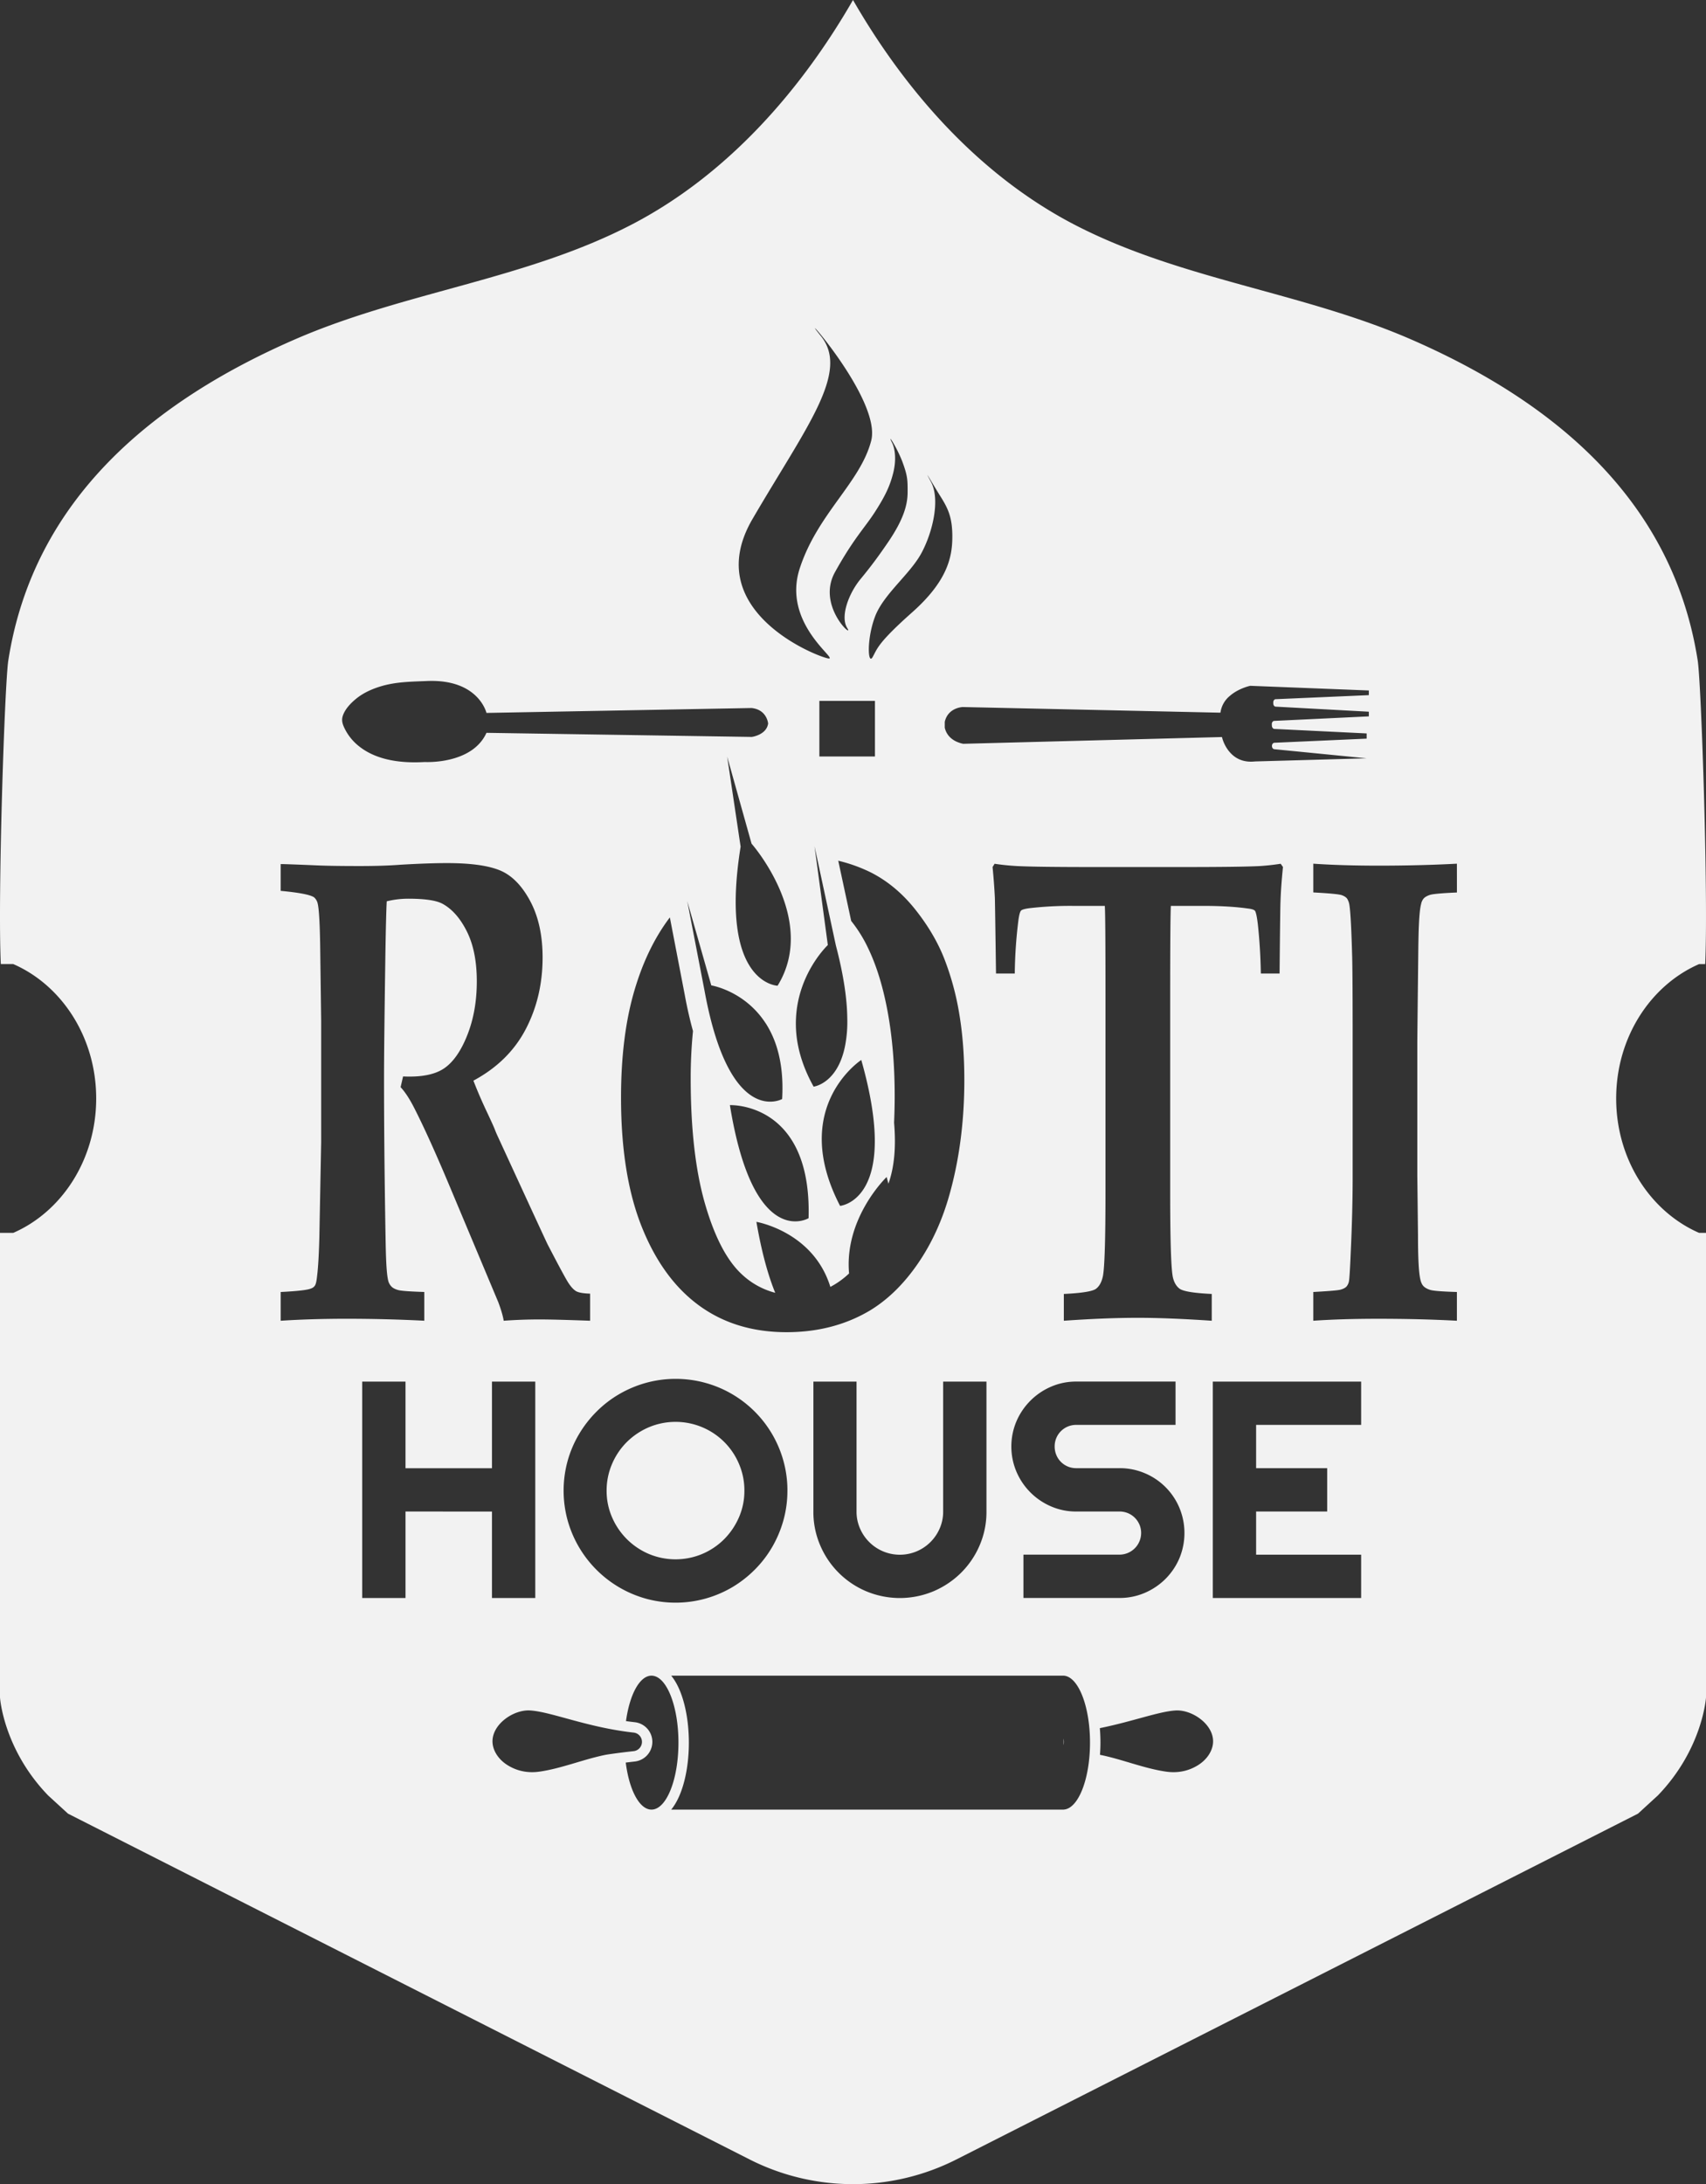 <svg xmlns="http://www.w3.org/2000/svg" viewBox="0 0 2221.72 2844"><rect x="0" y="0" width="2221.72" height="2844" fill="#333333" stroke="none"/><defs><style>.cls-1{fill:#f2f2f2;}</style></defs><g id="Layer_2" data-name="Layer 2"><g id="Layer_1-2" data-name="Layer 1"><path class="cls-1" d="M1385.2,2263.94v8.36a26,26,0,0,0,.34-4.16A26.45,26.45,0,0,0,1385.2,2263.94Zm0,0v8.36a26,26,0,0,0,.34-4.16A26.45,26.45,0,0,0,1385.2,2263.94Zm0,0v8.36a26,26,0,0,0,.34-4.16A26.45,26.45,0,0,0,1385.2,2263.94Zm0,0v8.36a26,26,0,0,0,.34-4.16A26.45,26.45,0,0,0,1385.2,2263.94ZM962.38,1906.16a89.31,89.31,0,0,0-47.65-47.66,89.82,89.82,0,0,0-69.86,0,92.09,92.09,0,0,0-28.5,19.16,89.67,89.67,0,0,0-19.25,28.5A87.08,87.08,0,0,0,790,1941a85.71,85.71,0,0,0,7.08,34.68,90.76,90.76,0,0,0,47.75,47.66,89.82,89.82,0,0,0,69.86,0,89.7,89.7,0,0,0,28.49-19.26,92.17,92.17,0,0,0,19.16-28.4,85.71,85.71,0,0,0,7.08-34.68A87.08,87.08,0,0,0,962.38,1906.16Zm422.82,357.78v8.36a26,26,0,0,0,.34-4.16A26.45,26.45,0,0,0,1385.2,2263.94Zm0,0v8.36a26,26,0,0,0,.34-4.16A26.45,26.45,0,0,0,1385.2,2263.94ZM962.38,1906.16a89.31,89.31,0,0,0-47.65-47.66,89.82,89.82,0,0,0-69.86,0,92.09,92.09,0,0,0-28.5,19.16,89.67,89.67,0,0,0-19.25,28.5A87.08,87.08,0,0,0,790,1941a85.71,85.71,0,0,0,7.08,34.68,90.76,90.76,0,0,0,47.75,47.66,89.82,89.82,0,0,0,69.86,0,89.7,89.7,0,0,0,28.49-19.26,92.17,92.17,0,0,0,19.16-28.4,85.71,85.71,0,0,0,7.08-34.68A87.08,87.08,0,0,0,962.38,1906.16Zm0,0a89.31,89.31,0,0,0-47.65-47.66,89.82,89.82,0,0,0-69.86,0,92.09,92.09,0,0,0-28.5,19.16,89.67,89.67,0,0,0-19.25,28.5A87.08,87.08,0,0,0,790,1941a85.71,85.71,0,0,0,7.08,34.68,90.76,90.76,0,0,0,47.75,47.66,89.82,89.82,0,0,0,69.86,0,89.7,89.7,0,0,0,28.49-19.26,92.17,92.17,0,0,0,19.16-28.4,85.71,85.71,0,0,0,7.08-34.68A87.08,87.08,0,0,0,962.38,1906.16Zm422.82,357.78v8.36a26,26,0,0,0,.34-4.16A26.45,26.45,0,0,0,1385.2,2263.94Zm0,0v8.36a26,26,0,0,0,.34-4.16A26.45,26.45,0,0,0,1385.2,2263.94ZM962.38,1906.16a89.31,89.31,0,0,0-47.65-47.66,89.82,89.82,0,0,0-69.86,0,92.09,92.09,0,0,0-28.5,19.16,89.67,89.67,0,0,0-19.25,28.5A87.08,87.08,0,0,0,790,1941a85.71,85.71,0,0,0,7.08,34.68,90.76,90.76,0,0,0,47.75,47.66,89.82,89.82,0,0,0,69.86,0,89.7,89.7,0,0,0,28.49-19.26,92.17,92.17,0,0,0,19.16-28.4,85.71,85.71,0,0,0,7.08-34.68A87.08,87.08,0,0,0,962.38,1906.16Zm0,0a89.31,89.31,0,0,0-47.65-47.66,89.82,89.82,0,0,0-69.86,0,92.09,92.09,0,0,0-28.5,19.16,89.67,89.67,0,0,0-19.25,28.5A87.08,87.08,0,0,0,790,1941a85.71,85.71,0,0,0,7.08,34.68,90.76,90.76,0,0,0,47.75,47.66,89.82,89.82,0,0,0,69.86,0,89.7,89.7,0,0,0,28.49-19.26,92.17,92.17,0,0,0,19.16-28.4,85.71,85.71,0,0,0,7.08-34.68A87.08,87.08,0,0,0,962.38,1906.16Zm422.82,357.78v8.36a26,26,0,0,0,.34-4.16A26.45,26.45,0,0,0,1385.2,2263.94Zm0,0v8.36a26,26,0,0,0,.34-4.16A26.45,26.45,0,0,0,1385.2,2263.94ZM962.38,1906.16a89.31,89.31,0,0,0-47.65-47.66,89.82,89.82,0,0,0-69.86,0,92.09,92.09,0,0,0-28.5,19.16,89.67,89.67,0,0,0-19.25,28.5A87.08,87.08,0,0,0,790,1941a85.71,85.71,0,0,0,7.08,34.68,90.76,90.76,0,0,0,47.75,47.66,89.82,89.82,0,0,0,69.86,0,89.7,89.7,0,0,0,28.49-19.26,92.17,92.17,0,0,0,19.16-28.4,85.71,85.71,0,0,0,7.08-34.68A87.08,87.08,0,0,0,962.38,1906.16Zm1250.36-300.81c-63.23-27.57-108-95.45-108-175s44.79-147.44,108-175h7.91c4.2-87.65-5-365-9.74-395.33-33-211.3-190.62-338.65-373.73-418.27-142.29-61.87-301.11-77.76-439.41-150C1275.82,228,1179.88,119.87,1110.86,0c-69,119.87-165,228-286.92,291.72-138.29,72.25-297.11,88.14-439.4,150C201.43,521.35,43.79,648.7,10.81,860c-4.73,30.3-13.94,307.68-9.74,395.33h16.2c63.23,27.57,108,95.46,108,175s-44.8,147.44-108,175H0v605s4.29,67,62.63,127.48l25.93,23.76,887.56,450.21a297.84,297.84,0,0,0,269.48,0l887.56-450.21,25.93-23.76c58.34-60.5,62.63-127.48,62.63-127.48v-605Zm-959-684.71L1589.38,928a34.1,34.1,0,0,1,11.52-21.27h.07C1612.5,896.23,1628.2,893,1628.2,893l154.42,6.07v6.08l-121.28,5.27c-1.81,0-3.16,1.92-3.16,4.15v1.32c0,2.33,1.35,4.15,3.08,4.25l121.36,6.59v6.07l-123.17,5.88c-1.9.1-3.32,2.13-3.16,4.46l.08,2c.16,2.13,1.5,3.85,3.16,4L1779.78,955v6.79l-120.1,5.36c-1.81.11-3.23,1.93-3.23,4.16s1.34,4.05,3.08,4.25l120.25,11.85-145.27,4.06c-16.57,1.82-27.06-4.87-33.54-12.77h-.07a49,49,0,0,1-9.55-19l-337,8.81c-17.68-3.75-22.65-14.79-24-21.07v-7.49C1234.6,921.15,1253.77,920.64,1253.77,920.64Zm273.36,740.85q2.05,11.07,8.84,16.38t42.12,7v34.88q-57.15-3.83-96.31-3.82-41.83,0-96.31,3.82v-34.88q35.34-1.68,42-6.8t9-17q3.24-18.28,3.24-110.18V1296.11q0-104.22-.89-116.55h-42.11a463.81,463.81,0,0,0-56,3q-9.72,1.28-11.19,3.4-2.07,2.55-3.54,14.89a602.56,602.56,0,0,0-4.41,66.78h-24.45q-1.18-87.19-1.47-98.26-.89-18.72-3-40.41l2.65-4.25q13.85,2.13,29.45,3,25.34,1.27,97.49,1.27h119q74.22,0,99.25-1.27,13.55-.86,27.39-3l2.95,4.25q-2.65,25.95-3.24,45.52-.3,3.4-1.18,93.15H1642q-.6-33.18-3.83-63.38-1.77-15.32-3.83-18.29-1.77-2.13-9.42-3-24.15-3.39-58-3.4h-42.12q-.87,14.89-.88,116.55v254.78Q1523.89,1642.78,1527.13,1661.49Zm-43.2,323.76a27.85,27.85,0,0,0-25.94-17.09h-56.4a81.15,81.15,0,0,1-32.82-6.69,85.58,85.58,0,0,1-45-45.09,84.21,84.21,0,0,1,0-65.74,85.92,85.92,0,0,1,45-45,81.31,81.31,0,0,1,32.82-6.68H1530.9v56.4H1401.59a27.85,27.85,0,0,0-28.1,28.1,28.67,28.67,0,0,0,2.16,11.1,27.38,27.38,0,0,0,6,9,27.85,27.85,0,0,0,19.94,8.16H1458a83,83,0,0,1,32.92,6.58,84.11,84.11,0,0,1,45,45,85.39,85.39,0,0,1,0,65.74,85.07,85.07,0,0,1-18.08,26.82,86.17,86.17,0,0,1-26.92,18.18,82,82,0,0,1-32.92,6.68H1332.81v-56.4H1458a28.27,28.27,0,0,0,25.94-39.11Zm-459.55-250.6q-66.27,0-113.84-34.66t-74.66-102.3q-27.09-67.64-27.09-168.45,0-77.84,16.34-135.68t46.68-98.26l.57-.72,19.25,100c3.17,17.4,6.85,33.36,10.88,48a614.19,614.19,0,0,0-3,61.56q0,99.12,18.85,164t48.3,91.67a100.09,100.09,0,0,0,42.94,23.56c-9.1-22.24-17.58-52.18-24.51-92.38,0,0,74.06,12.5,96.31,84.69a109.31,109.31,0,0,0,21.18-14.59c1.08-.94,2.14-1.91,3.19-2.93-6.47-72.62,48.92-125.56,48.92-125.56q1.21,4.44,2.33,8.75,11.45-32,7.37-79.45c.48-11.25.78-22.77.78-34.76q0-59.55-9-108.89t-25.76-84a179.32,179.32,0,0,0-21.87-35.07l-16.86-78.42a200.81,200.81,0,0,1,42.85,15.45q32.38,16.58,57.29,47.85t37.84,64a357.31,357.31,0,0,1,19.59,71.89q6.62,39.13,6.62,86.34,0,80-19.14,148.46-14.14,51-41.38,90.6t-62,60.82Q1085.64,1734.65,1024.38,1734.65Zm1.08,206.39a142.38,142.38,0,0,1-5.2,38.61,149,149,0,0,1-14.64,34.79,144.54,144.54,0,0,1-22.8,29.57,148,148,0,0,1-29.48,22.89,145.47,145.47,0,0,1-112.11,14.74,146.75,146.75,0,0,1-102-102,146.08,146.08,0,0,1,0-77.33A144.26,144.26,0,0,1,754,1867.54a147.94,147.94,0,0,1,22.9-29.48,144.3,144.3,0,0,1,29.57-22.79,148.55,148.55,0,0,1,34.78-14.64,146.08,146.08,0,0,1,77.33,0,145.46,145.46,0,0,1,101.7,101.69A143.5,143.5,0,0,1,1025.46,1941Zm35.33-839.11,27.76,129c10.36,39.5,14.63,70.6,14.89,95a165.28,165.28,0,0,1-2.89,36c-9.84,49.34-40.94,53-40.94,53-10.95-19.62-17.38-38.06-20.6-55.18a144.21,144.21,0,0,1-2.36-33.72c2.69-59.11,41.46-95.46,41.46-95.46Zm6.3-116.9V912.64h72.39V985Zm54.57,395.15c52,183-27.6,190-27.6,190C1027.34,1441.58,1121.66,1380.18,1121.66,1380.18ZM1053,1586.24S981.28,1629,950.55,1439C950.55,1439,1057.45,1434.28,1053,1586.24Zm-106-601,31.74,113.28s87.12,98.73,33.9,185c0,0-76.79-2-48.13-181.07Zm50.2,347.2a129.57,129.57,0,0,1,15.28,34.18c5.06,17.58,7.61,38.84,6.1,64.43,0,0-29.19,16.4-58.59-22.38-8.72-11.54-17.51-28-25.52-51.24-6.23-18.1-12-40.34-17-67.64L895,1173.31l31.3,109.77S969.73,1290,997.16,1332.48ZM1059.27,1799h56.2v169.2a54.27,54.27,0,0,0,4.42,21.81,56.62,56.62,0,0,0,30.07,30,56.51,56.51,0,0,0,43.82,0,56.62,56.62,0,0,0,30.07-30,54.44,54.44,0,0,0,4.42-21.81V1799h56.4v169.2a109.78,109.78,0,0,1-8.85,43.92,112.53,112.53,0,0,1-24.17,35.76,114.69,114.69,0,0,1-35.86,24.08,113.52,113.52,0,0,1-87.84,0,112.43,112.43,0,0,1-59.84-59.84,109.77,109.77,0,0,1-8.84-43.92ZM1212.49,627.64c-12-22.4,2.11,2.57,12.2,18.6s15.77,27.8,15.52,54-7.1,56.93-52.32,97.11-45.31,47.3-51.49,58.25-7.94-23.05,3.06-52.48,45.71-55.31,60.64-83.15S1224.46,650,1212.49,627.64Zm-50.66-50.92c-7.76-15.77,7.05,7.39,13.55,25.09s6.7,23,6.6,39.41-5.4,35.45-25.68,65.14c-10.14,14.85-20.4,29.25-35.63,47.66s-26.84,48.82-17.26,63.83-40.52-28.64-16-72.87,38.85-57.78,52.14-78.52,19.32-33.4,23.63-50.42S1165.71,584.61,1161.83,576.72ZM980,675.77c70-120,127.1-191.25,89-238.23s79.57,81.75,65.56,136.27-69.85,94.94-93.07,166.35,50.14,118.43,37.66,117.26S909.92,795.76,980,675.77ZM446.36,932.28c2.81-8.75,10.06-16.34,17-22.1,9.1-7.55,20.07-12.6,31.29-16.11,20.41-6.39,40.46-6.42,61.46-7.31,67.12-2.84,77.42,41.55,77.42,41.55l345.19-6.39c20.25,2.13,21.61,20.24,21.61,20.24-2.2,14.91-21.25,17.4-21.25,17.4l-345.55-5.33c-18.82,41.55-80.26,38-80.26,38-29.2,1.69-61.8-1.56-85.54-20.37a67.36,67.36,0,0,1-18.55-22.55C446.41,943.76,444.35,938.53,446.36,932.28Zm-80.83,787.48v-37.43q33.57-1.69,39.76-4.68a9.14,9.14,0,0,0,5.16-4.25q1.6-3,2.5-11.91,2.06-16.59,2.94-50.19l2.36-124.21v-157.8l-1.18-89.75q-.6-53.18-3.54-63.81a15.41,15.41,0,0,0-4.41-7.23q-7.08-5.1-43.59-8.51v-34.88q6.77,0,47.13,1.71,19.71.86,56,.85,30.92,0,53-1.71,36.51-2.12,60.38-2.12,46.23,0,69.21,9.57t39.17,39.77q16.2,30.21,16.2,73.59,0,51.46-22.09,93.58t-68,66.77q7.37,19.14,16.79,39.14t11,24.24c1.08,2.84,2.22,5.53,3.39,8.09l45.65,99.11q18.27,39.55,19.74,42.53,22.09,42.54,27.09,50.19c3.34,5.1,6.58,8.66,9.72,10.64s9.32,3.12,18.56,3.4v35.3q-45.36-1.68-65.68-1.7-23.57,0-46.83,1.7-1.48-9.35-7.07-24.24l-63-150.15q-27.11-64.65-45.94-101.66-9.43-18.72-18.26-28.08l3.24-14q35.34,1.7,53.3-10.42t30.34-43.39q12.38-31.26,12.37-70,0-39.13-13-65.08t-32.1-36.16q-12.37-6.37-44.18-6.38a117.27,117.27,0,0,0-28,3.4q-.89,15.33-1.77,68.91-1.77,120.38-1.77,160.79,0,63.81.89,135.26,1.17,87.63,1.77,99.54.89,23.82,3.24,31a16.6,16.6,0,0,0,3.82,6.17q2.66,2.78,8.54,4.47t34.17,2.55v37.43q-50.37-2.55-101.9-2.55Q404.71,1717.21,365.53,1719.76Zm162.56,248.4v112.6h-56.4V1799h56.4v112.8h112.6V1799h56.4v281.8h-56.4v-112.6Zm174.64,338.68c-14.75,2.14-28.94-.42-41.77-8.42-8.85-5.52-16.17-14-18.73-24.12-6.46-25.62,24.66-48.53,48.08-47.1,27.59,1.69,75,22.25,135,28.82a12.16,12.16,0,0,1-.1,24.16c-17.95,2-33.48,4.16-36.9,4.86C759.64,2290.89,731.48,2302.66,702.73,2306.84Zm145.7,49.46c-15.75,0-29.07-25.76-33.52-61.24q5.51-.67,11.76-1.38a25.75,25.75,0,0,0,.08-51.17c-3.9-.43-7.74-.93-11.53-1.47,4.71-34.37,17.78-59.14,33.21-59.14,19.39,0,35.11,39,35.11,87.2S867.82,2356.3,848.43,2356.3Zm536.77,0v0H874.11c15.18-18.42,23-52.94,23-87.2s-7.84-68.79-23-87.2H1385.2v0c19,1,34.31,39.67,34.31,87.17S1404.22,2355.23,1385.2,2356.27Zm193.74-82c-2.56,10.12-9.88,18.6-18.73,24.12-12.83,8-27,10.56-41.77,8.42-28.75-4.18-56.91-16-85.54-21.8l-.41-.07c.38-5.26.61-10.56.61-15.87,0-6.32-.27-12.64-.8-18.87,42.76-8.69,76.83-21.7,98.56-23C1554.28,2225.77,1585.4,2248.68,1578.94,2274.3Zm193.67-418.94H1635.84v56.4h92.55v56.4h-92.55v56.2h136.77v56.4H1579.44V1799h193.17Zm124.74-693.24q-29.74,1.28-35.34,3.19t-8,4.68a15.44,15.44,0,0,0-3.25,7q-2.05,7.23-2.94,27.65-.58,11.05-.88,41.68-1.18,104.64-1.18,112.72v171.42l.88,77.84q0,43.82,2.94,57,1.18,6,4,9.15t8.84,5.1q6,1.92,34.9,2.76v37.43q-48-2.55-102.5-2.55-47.41,0-84.52,2.55v-37.43q30.63-1.69,35.34-3c4.12-1.13,6.92-2.7,8.39-4.68a15.14,15.14,0,0,0,2.8-6.81q.89-5.1,2.36-40,2.35-51,2.36-94.43v-177.8q0-84.65-.59-108.89-1.48-54-3.54-67.64a22.41,22.41,0,0,0-2.8-8.5c-1.27-2-3.63-3.62-7.07-4.9s-15.85-2.47-37.25-3.61v-37.43q37.1,2.55,85.11,2.55,53.89,0,101.91-2.55ZM1385.2,2272.3a26,26,0,0,0,.34-4.16,26.45,26.45,0,0,0-.34-4.2Zm-442-394.64a90.43,90.43,0,0,0-28.49-19.16,89.82,89.82,0,0,0-69.86,0,92.09,92.09,0,0,0-28.5,19.16,89.67,89.67,0,0,0-19.25,28.5A87.08,87.08,0,0,0,790,1941a85.71,85.71,0,0,0,7.08,34.68,90.76,90.76,0,0,0,47.75,47.66,89.82,89.82,0,0,0,69.86,0,89.7,89.7,0,0,0,28.49-19.26,92.17,92.17,0,0,0,19.16-28.4,85.71,85.71,0,0,0,7.08-34.68,87.08,87.08,0,0,0-7.08-34.88A90.42,90.42,0,0,0,943.22,1877.66Zm19.16,28.5a89.31,89.31,0,0,0-47.65-47.66,89.82,89.82,0,0,0-69.86,0,92.09,92.09,0,0,0-28.5,19.16,89.67,89.67,0,0,0-19.25,28.5A87.08,87.08,0,0,0,790,1941a85.71,85.71,0,0,0,7.08,34.68,90.76,90.76,0,0,0,47.75,47.66,89.82,89.82,0,0,0,69.86,0,89.7,89.7,0,0,0,28.49-19.26,92.17,92.17,0,0,0,19.16-28.4,85.71,85.71,0,0,0,7.08-34.68A87.08,87.08,0,0,0,962.38,1906.16Zm422.82,357.78v8.36a26,26,0,0,0,.34-4.16A26.45,26.45,0,0,0,1385.2,2263.94Zm0,0v8.36a26,26,0,0,0,.34-4.16A26.45,26.45,0,0,0,1385.2,2263.94ZM962.38,1906.16a89.31,89.31,0,0,0-47.65-47.66,89.82,89.82,0,0,0-69.86,0,92.09,92.09,0,0,0-28.5,19.16,89.67,89.67,0,0,0-19.25,28.5A87.08,87.08,0,0,0,790,1941a85.71,85.71,0,0,0,7.08,34.68,90.76,90.76,0,0,0,47.75,47.66,89.82,89.82,0,0,0,69.86,0,89.7,89.7,0,0,0,28.49-19.26,92.17,92.17,0,0,0,19.16-28.4,85.71,85.71,0,0,0,7.08-34.68A87.08,87.08,0,0,0,962.38,1906.16Zm0,0a89.31,89.31,0,0,0-47.65-47.66,89.82,89.82,0,0,0-69.86,0,92.09,92.09,0,0,0-28.5,19.16,89.67,89.67,0,0,0-19.25,28.5A87.08,87.08,0,0,0,790,1941a85.71,85.71,0,0,0,7.08,34.68,90.76,90.76,0,0,0,47.75,47.66,89.82,89.82,0,0,0,69.86,0,89.7,89.7,0,0,0,28.49-19.26,92.17,92.17,0,0,0,19.16-28.4,85.71,85.71,0,0,0,7.08-34.68A87.08,87.08,0,0,0,962.38,1906.16Zm422.82,357.78v8.36a26,26,0,0,0,.34-4.16A26.45,26.45,0,0,0,1385.2,2263.94Zm0,0v8.36a26,26,0,0,0,.34-4.16A26.45,26.45,0,0,0,1385.2,2263.94ZM962.38,1906.16a89.31,89.31,0,0,0-47.65-47.66,89.82,89.82,0,0,0-69.86,0,92.09,92.09,0,0,0-28.5,19.16,89.67,89.67,0,0,0-19.25,28.5A87.08,87.08,0,0,0,790,1941a85.71,85.71,0,0,0,7.08,34.68,90.76,90.76,0,0,0,47.75,47.66,89.82,89.82,0,0,0,69.86,0,89.7,89.7,0,0,0,28.49-19.26,92.17,92.17,0,0,0,19.16-28.4,85.71,85.71,0,0,0,7.08-34.68A87.08,87.08,0,0,0,962.38,1906.16Zm422.82,357.78v8.36a26,26,0,0,0,.34-4.16A26.45,26.45,0,0,0,1385.2,2263.94Zm0,0v8.36a26,26,0,0,0,.34-4.16A26.45,26.45,0,0,0,1385.2,2263.94Zm0,0v8.36a26,26,0,0,0,.34-4.16A26.45,26.45,0,0,0,1385.2,2263.94Zm0,0v8.36a26,26,0,0,0,.34-4.16A26.45,26.45,0,0,0,1385.2,2263.94Zm0,0v8.36a26,26,0,0,0,.34-4.16A26.45,26.45,0,0,0,1385.2,2263.94Zm0,0v8.36a26,26,0,0,0,.34-4.16A26.45,26.45,0,0,0,1385.2,2263.94Z"/></g></g></svg>
